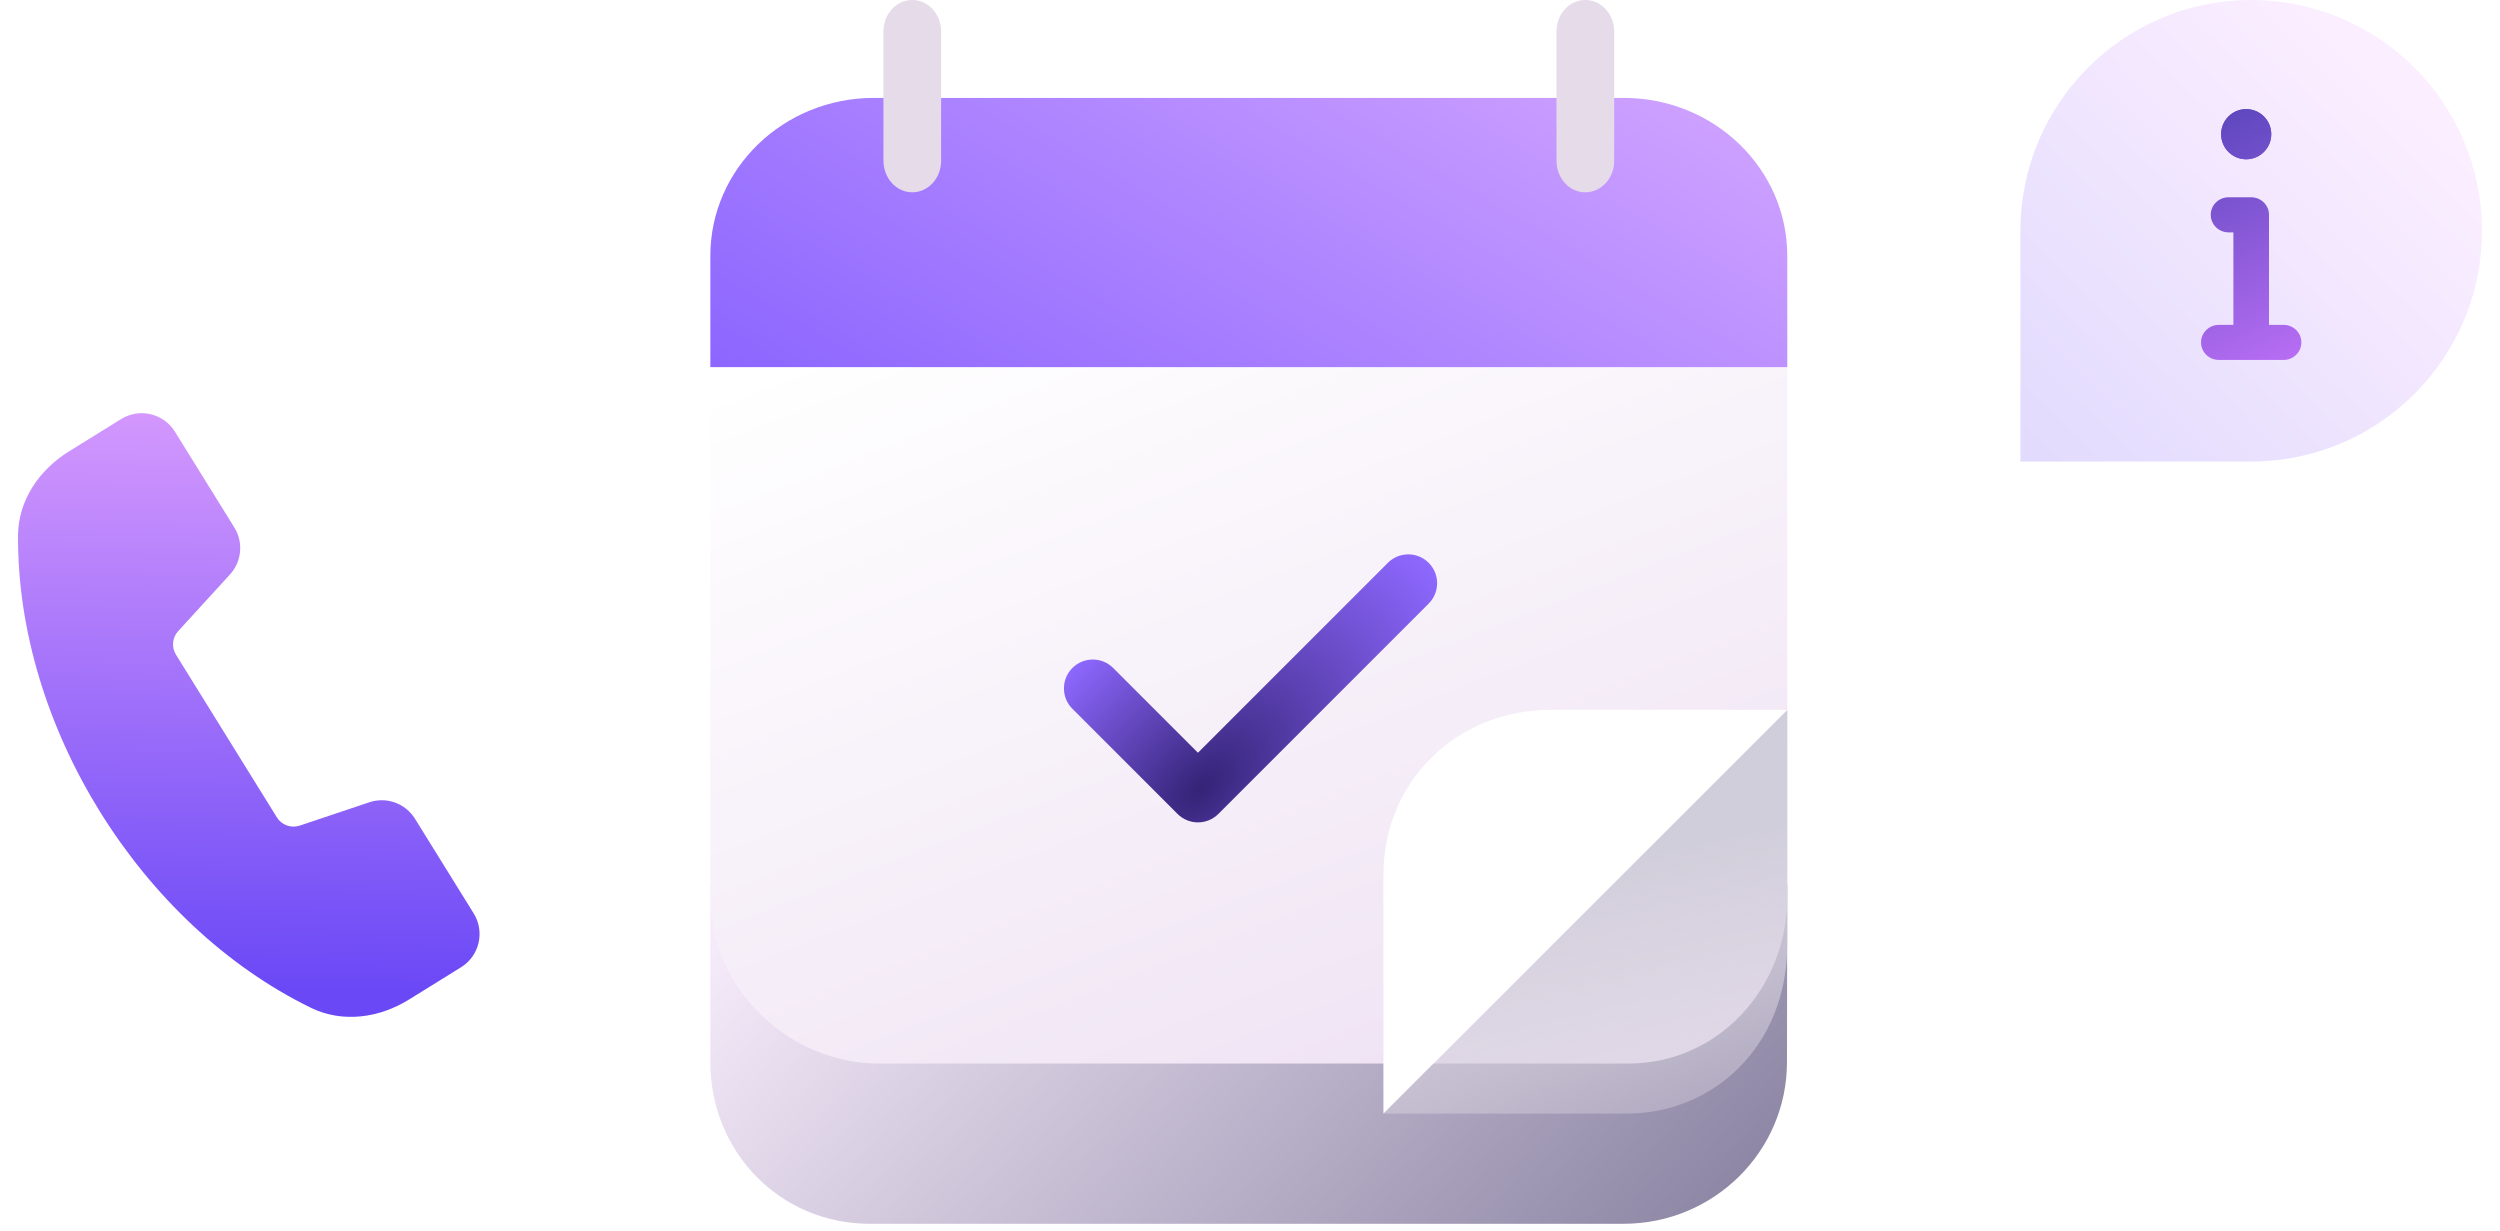 <svg width="130" height="64" viewBox="0 0 130 64" fill="none" xmlns="http://www.w3.org/2000/svg">
    <path
        d="M45.233 63.637H84.419C89.117 63.637 92.923 59.875 92.923 55.23L92.938 45.988H36.938V55.23C36.938 59.874 40.535 63.637 45.233 63.637Z"
        fill="url(#paint0_linear_538_10387)"
    />
    <g filter="url(#filter0_i_538_10387)">
        <path
            d="M45.698 57.818H84.665C89.353 57.818 92.938 53.904 92.938 49.138V19H36.938V49.148C36.938 53.914 41.01 57.818 45.698 57.818Z"
            fill="url(#paint1_linear_538_10387)"
        />
    </g>
    <path
        fill-rule="evenodd"
        clip-rule="evenodd"
        d="M74.291 29.266C74.877 29.852 74.877 30.802 74.291 31.387L63.354 42.325C62.768 42.911 61.818 42.911 61.232 42.325L55.764 36.856C55.178 36.27 55.178 35.321 55.764 34.735C56.349 34.149 57.299 34.149 57.885 34.735L62.293 39.143L72.17 29.266C72.756 28.68 73.706 28.68 74.291 29.266Z"
        fill="url(#paint2_radial_538_10387)"
    />
    <path
        d="M36.938 19.091H92.938V13.304C92.938 8.767 89.132 5.091 84.434 5.091H45.441C40.743 5.091 36.938 8.767 36.938 13.304V19.091Z"
        fill="url(#paint3_linear_538_10387)"
    />
    <path
        d="M82.426 10C83.271 10 83.938 9.268 83.938 8.366V1.634C83.938 0.732 83.271 0 82.426 0C81.604 0 80.938 0.732 80.938 1.634V8.341C80.938 9.268 81.604 10 82.426 10Z"
        fill="#E5DBE9"
    />
    <path
        d="M47.438 10C48.266 10 48.938 9.268 48.938 8.366V1.634C48.938 0.732 48.266 0 47.438 0C46.609 0 45.938 0.732 45.938 1.634V8.341C45.938 9.268 46.609 10 47.438 10Z"
        fill="#E5DBE9"
    />
    <path
        d="M92.938 49.099C92.938 54.385 89.119 57.909 84.568 57.909H71.938L92.938 36.909V49.099Z"
        fill="url(#paint4_linear_538_10387)"
    />
    <path
        d="M71.938 45.5C71.938 40.594 75.766 36.909 80.672 36.909H92.938L71.938 57.909V45.5Z"
        fill="white"
    />
    <path
        fill-rule="evenodd"
        clip-rule="evenodd"
        d="M16.176 52.409C7.285 48.072 0.872 37.732 0.938 27.84C0.95 26.027 2.034 24.436 3.574 23.48L6.297 21.791C7.251 21.2 8.504 21.493 9.096 22.447L12.186 27.429C12.666 28.203 12.573 29.201 11.959 29.872L9.264 32.821C8.957 33.157 8.91 33.656 9.15 34.042L14.398 42.504C14.646 42.904 15.138 43.081 15.585 42.932L19.206 41.718C20.1 41.419 21.082 41.773 21.579 42.575L24.632 47.497C25.224 48.451 24.93 49.704 23.976 50.296L21.253 51.985C19.712 52.94 17.805 53.203 16.176 52.409Z"
        fill="url(#paint5_linear_538_10387)"
    />
    <g filter="url(#filter1_i_538_10387)">
        <path
            fill-rule="evenodd"
            clip-rule="evenodd"
            d="M117.063 24C123.691 24 129.063 18.627 129.063 12C129.063 5.373 123.691 0 117.063 0C110.436 0 105.063 5.373 105.063 12C105.063 14.825 105.062 24 105.062 24C105.062 24 113.26 24 117.063 24Z"
            fill="white"
        />
        <path
            fill-rule="evenodd"
            clip-rule="evenodd"
            d="M117.063 24C123.691 24 129.063 18.627 129.063 12C129.063 5.373 123.691 0 117.063 0C110.436 0 105.063 5.373 105.063 12C105.063 14.825 105.062 24 105.062 24C105.062 24 113.26 24 117.063 24Z"
            fill="url(#paint6_linear_538_10387)"
            fill-opacity="0.2"
        />
    </g>
    <path
        fill-rule="evenodd"
        clip-rule="evenodd"
        d="M119.671 17.805C119.671 18.309 119.257 18.717 118.746 18.717H115.38C114.869 18.717 114.454 18.309 114.454 17.805C114.454 17.302 114.869 16.893 115.38 16.893H116.137L116.137 12.083H115.885C115.373 12.083 114.959 11.675 114.959 11.171C114.959 10.667 115.373 10.259 115.885 10.259H117.063C117.308 10.259 117.544 10.355 117.717 10.526C117.891 10.697 117.988 10.929 117.988 11.171L117.988 16.893H118.746C119.257 16.893 119.671 17.302 119.671 17.805Z"
        fill="url(#paint7_linear_538_10387)"
    />
    <path
        fill-rule="evenodd"
        clip-rule="evenodd"
        d="M116.802 8.283C117.522 8.283 118.106 7.699 118.106 6.978C118.106 6.258 117.522 5.674 116.802 5.674C116.082 5.674 115.498 6.258 115.498 6.978C115.498 7.699 116.082 8.283 116.802 8.283Z"
        fill="url(#paint8_linear_538_10387)"
    />
    <path
        d="M116.802 8.283C117.522 8.283 118.106 7.699 118.106 6.978C118.106 6.258 117.522 5.674 116.802 5.674C116.082 5.674 115.498 6.258 115.498 6.978C115.498 7.699 116.082 8.283 116.802 8.283Z"
        fill="url(#paint9_linear_538_10387)"
    />
    <defs>
        <filter
            id="filter0_i_538_10387"
            x="36.938"
            y="16.488"
            width="56"
            height="41.331"
            filterUnits="userSpaceOnUse"
            color-interpolation-filters="sRGB"
        >
            <feFlood flood-opacity="0" result="BackgroundImageFix" />
            <feBlend mode="normal" in="SourceGraphic" in2="BackgroundImageFix" result="shape" />
            <feColorMatrix
                in="SourceAlpha"
                type="matrix"
                values="0 0 0 0 0 0 0 0 0 0 0 0 0 0 0 0 0 0 127 0"
                result="hardAlpha"
            />
            <feOffset dy="-2.513" />
            <feGaussianBlur stdDeviation="3.35" />
            <feComposite in2="hardAlpha" operator="arithmetic" k2="-1" k3="1" />
            <feColorMatrix type="matrix" values="0 0 0 0 0.989 0 0 0 0 0.96 0 0 0 0 1 0 0 0 1 0" />
            <feBlend mode="normal" in2="shape" result="effect1_innerShadow_538_10387" />
        </filter>
        <filter
            id="filter1_i_538_10387"
            x="105.062"
            y="0"
            width="24.001"
            height="24"
            filterUnits="userSpaceOnUse"
            color-interpolation-filters="sRGB"
        >
            <feFlood flood-opacity="0" result="BackgroundImageFix" />
            <feBlend mode="normal" in="SourceGraphic" in2="BackgroundImageFix" result="shape" />
            <feColorMatrix
                in="SourceAlpha"
                type="matrix"
                values="0 0 0 0 0 0 0 0 0 0 0 0 0 0 0 0 0 0 127 0"
                result="hardAlpha"
            />
            <feOffset />
            <feGaussianBlur stdDeviation="4" />
            <feComposite in2="hardAlpha" operator="arithmetic" k2="-1" k3="1" />
            <feColorMatrix type="matrix" values="0 0 0 0 0.427 0 0 0 0 0.29 0 0 0 0 1 0 0 0 0.25 0" />
            <feBlend mode="normal" in2="shape" result="effect1_innerShadow_538_10387" />
        </filter>
        <linearGradient
            id="paint0_linear_538_10387"
            x1="54.674"
            y1="28.88"
            x2="92.746"
            y2="62.671"
            gradientUnits="userSpaceOnUse"
        >
            <stop stop-color="#F6EBFA" />
            <stop offset="1" stop-color="#8882A1" />
        </linearGradient>
        <linearGradient
            id="paint1_linear_538_10387"
            x1="64.913"
            y1="12.082"
            x2="84.464"
            y2="62.207"
            gradientUnits="userSpaceOnUse"
        >
            <stop stop-color="white" />
            <stop offset="1" stop-color="#EDDFF2" />
        </linearGradient>
        <radialGradient
            id="paint2_radial_538_10387"
            cx="0"
            cy="0"
            r="1"
            gradientUnits="userSpaceOnUse"
            gradientTransform="translate(62.438 40.999) rotate(-135) scale(9.192 16.656)"
        >
            <stop offset="0" stop-color="#342376" />
            <stop offset="1" stop-color="#8E68FF" />
        </radialGradient>
        <linearGradient
            id="paint3_linear_538_10387"
            x1="81.091"
            y1="-20.113"
            x2="44.114"
            y2="43.524"
            gradientUnits="userSpaceOnUse"
        >
            <stop stop-color="#EEBEFF" />
            <stop offset="1" stop-color="#6D4AFF" />
        </linearGradient>
        <linearGradient
            id="paint4_linear_538_10387"
            x1="80.78"
            y1="45.278"
            x2="85.569"
            y2="68.215"
            gradientUnits="userSpaceOnUse"
        >
            <stop stop-color="#D1CEDB" />
            <stop offset="1" stop-color="#DAD1DE" stop-opacity="0" />
        </linearGradient>
        <linearGradient
            id="paint5_linear_538_10387"
            x1="19.839"
            y1="14.584"
            x2="19.263"
            y2="51.575"
            gradientUnits="userSpaceOnUse"
        >
            <stop stop-color="#ECAAFF" />
            <stop offset="1" stop-color="#6A48F6" />
        </linearGradient>
        <linearGradient
            id="paint6_linear_538_10387"
            x1="105.062"
            y1="24"
            x2="124.367"
            y2="4.174"
            gradientUnits="userSpaceOnUse"
        >
            <stop stop-color="#6A48F6" />
            <stop offset="1" stop-color="#ECAAFF" />
        </linearGradient>
        <linearGradient
            id="paint7_linear_538_10387"
            x1="117.585"
            y1="5.217"
            x2="123.903"
            y2="19.673"
            gradientUnits="userSpaceOnUse"
        >
            <stop stop-color="#5F48BF" />
            <stop offset="1" stop-color="#CA75FF" />
        </linearGradient>
        <linearGradient
            id="paint8_linear_538_10387"
            x1="117.585"
            y1="5.217"
            x2="123.903"
            y2="19.673"
            gradientUnits="userSpaceOnUse"
        >
            <stop stop-color="#5F48BF" />
            <stop offset="1" stop-color="#CA75FF" />
        </linearGradient>
        <linearGradient
            id="paint9_linear_538_10387"
            x1="117.585"
            y1="5.217"
            x2="123.903"
            y2="19.673"
            gradientUnits="userSpaceOnUse"
        >
            <stop stop-color="#5F48BF" />
            <stop offset="1" stop-color="#CA75FF" />
        </linearGradient>
    </defs>
</svg>
